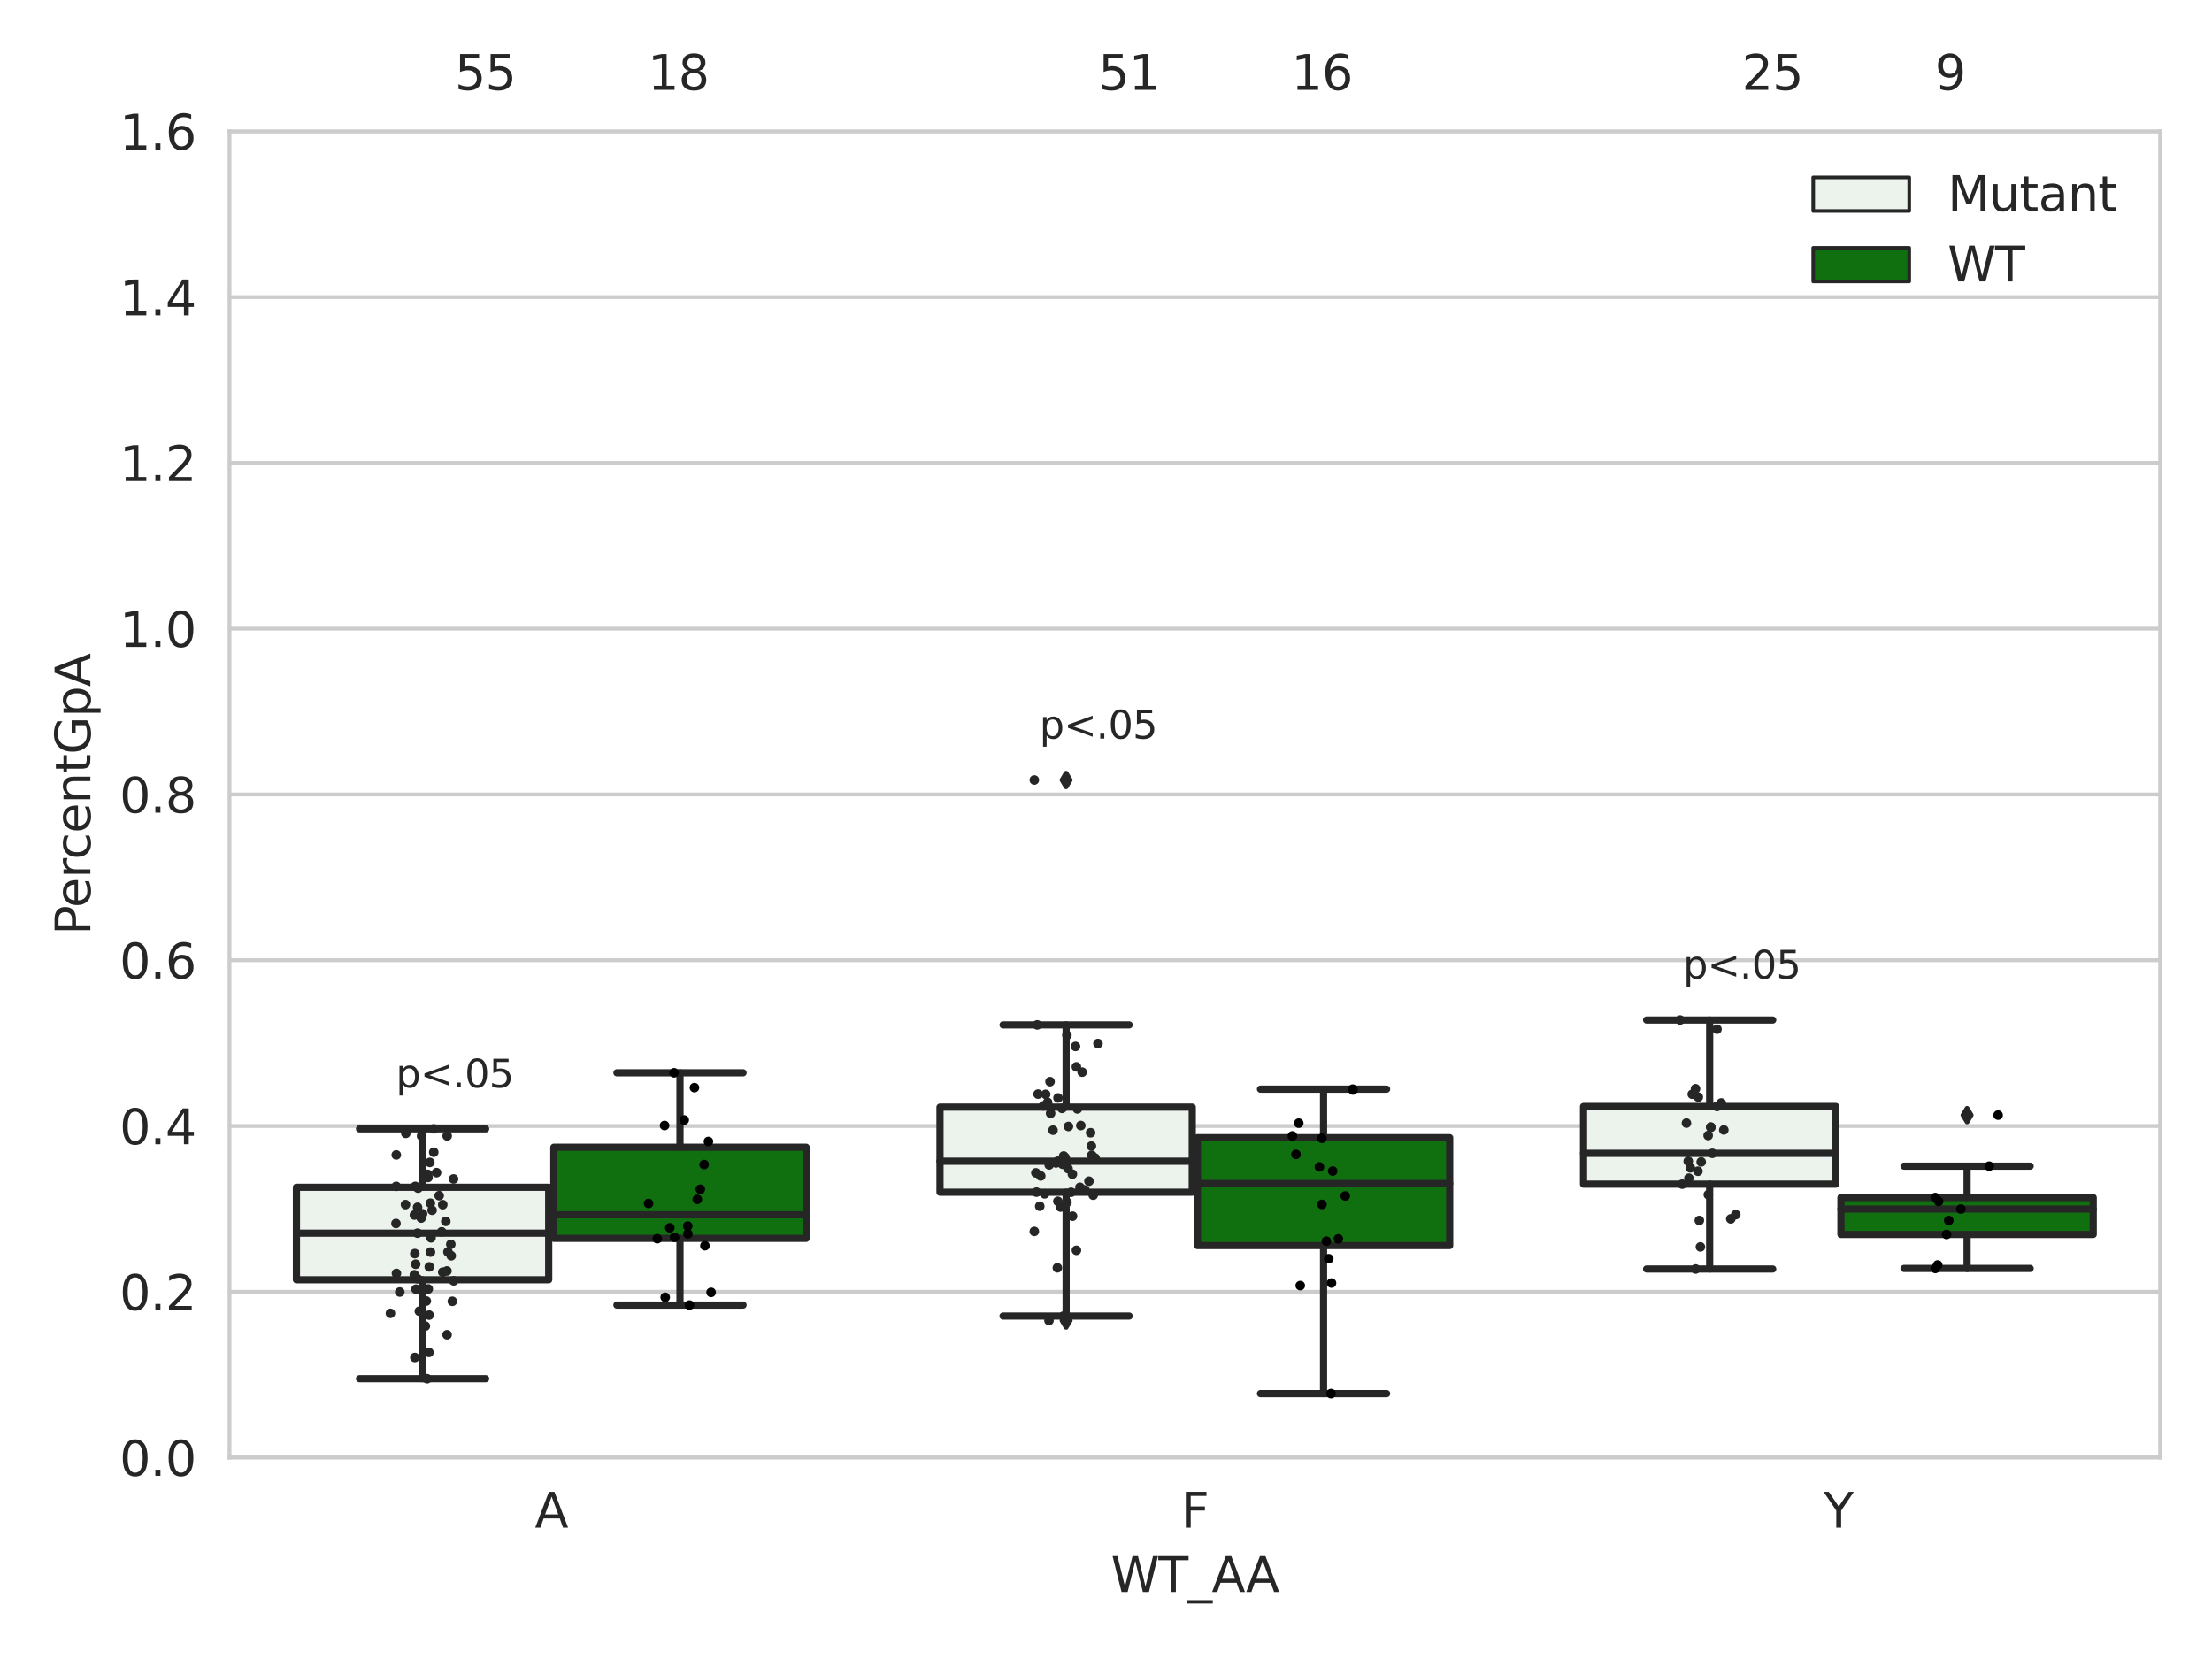 <?xml version="1.0" encoding="utf-8" standalone="no"?>
<!DOCTYPE svg PUBLIC "-//W3C//DTD SVG 1.1//EN"
  "http://www.w3.org/Graphics/SVG/1.1/DTD/svg11.dtd">
<svg xmlns:xlink="http://www.w3.org/1999/xlink" width="460.8pt" height="345.6pt" viewBox="0 0 460.8 345.6" xmlns="http://www.w3.org/2000/svg" version="1.1">
 <defs>
  <style type="text/css">*{stroke-linejoin: round; stroke-linecap: butt}</style>
 </defs>
 <g id="figure_1">
  <g id="patch_1">
   <path d="M 0 345.6 
L 460.8 345.6 
L 460.8 0 
L 0 0 
z
" style="fill: #ffffff"/>
  </g>
  <g id="axes_1">
   <g id="patch_2">
    <path d="M 47.81 303.64 
L 450 303.64 
L 450 27.354 
L 47.81 27.354 
z
" style="fill: #ffffff"/>
   </g>
   <g id="matplotlib.axis_1">
    <g id="xtick_1">
     <g id="text_1">
      <!-- A -->
      <g style="fill: #262626" transform="translate(111.421 318.238)scale(0.1 -0.1)">
       <defs>
        <path id="DejaVuSans-41" d="M 2188 4044 
L 1331 1722 
L 3047 1722 
L 2188 4044 
z
M 1831 4666 
L 2547 4666 
L 4325 0 
L 3669 0 
L 3244 1197 
L 1141 1197 
L 716 0 
L 50 0 
L 1831 4666 
z
" transform="scale(0.016)"/>
       </defs>
       <use xlink:href="#DejaVuSans-41"/>
      </g>
     </g>
    </g>
    <g id="xtick_2">
     <g id="text_2">
      <!-- F -->
      <g style="fill: #262626" transform="translate(246.029 318.238)scale(0.1 -0.1)">
       <defs>
        <path id="DejaVuSans-46" d="M 628 4666 
L 3309 4666 
L 3309 4134 
L 1259 4134 
L 1259 2759 
L 3109 2759 
L 3109 2228 
L 1259 2228 
L 1259 0 
L 628 0 
L 628 4666 
z
" transform="scale(0.016)"/>
       </defs>
       <use xlink:href="#DejaVuSans-46"/>
      </g>
     </g>
    </g>
    <g id="xtick_3">
     <g id="text_3">
      <!-- Y -->
      <g style="fill: #262626" transform="translate(379.914 318.238)scale(0.1 -0.1)">
       <defs>
        <path id="DejaVuSans-59" d="M -13 4666 
L 666 4666 
L 1959 2747 
L 3244 4666 
L 3922 4666 
L 2272 2222 
L 2272 0 
L 1638 0 
L 1638 2222 
L -13 4666 
z
" transform="scale(0.016)"/>
       </defs>
       <use xlink:href="#DejaVuSans-59"/>
      </g>
     </g>
    </g>
    <g id="text_4">
     <!-- WT_AA -->
     <g style="fill: #262626" transform="translate(231.429 331.638)scale(0.1 -0.1)">
      <defs>
       <path id="DejaVuSans-57" d="M 213 4666 
L 850 4666 
L 1831 722 
L 2809 4666 
L 3519 4666 
L 4500 722 
L 5478 4666 
L 6119 4666 
L 4947 0 
L 4153 0 
L 3169 4050 
L 2175 0 
L 1381 0 
L 213 4666 
z
" transform="scale(0.016)"/>
       <path id="DejaVuSans-54" d="M -19 4666 
L 3928 4666 
L 3928 4134 
L 2272 4134 
L 2272 0 
L 1638 0 
L 1638 4134 
L -19 4134 
L -19 4666 
z
" transform="scale(0.016)"/>
       <path id="DejaVuSans-5f" d="M 3263 -1063 
L 3263 -1509 
L -63 -1509 
L -63 -1063 
L 3263 -1063 
z
" transform="scale(0.016)"/>
      </defs>
      <use xlink:href="#DejaVuSans-57"/>
      <use xlink:href="#DejaVuSans-54" x="98.877"/>
      <use xlink:href="#DejaVuSans-5f" x="159.961"/>
      <use xlink:href="#DejaVuSans-41" x="209.961"/>
      <use xlink:href="#DejaVuSans-41" x="281.119"/>
     </g>
    </g>
   </g>
   <g id="matplotlib.axis_2">
    <g id="ytick_1">
     <g id="line2d_1">
      <path d="M 47.81 303.64 
L 450 303.64 
" clip-path="url(#p02059fe393)" style="fill: none; stroke: #cccccc; stroke-width: 0.8; stroke-linecap: round"/>
     </g>
     <g id="text_5">
      <!-- 0.0 -->
      <g style="fill: #262626" transform="translate(24.907 307.439)scale(0.1 -0.1)">
       <defs>
        <path id="DejaVuSans-30" d="M 2034 4250 
Q 1547 4250 1301 3770 
Q 1056 3291 1056 2328 
Q 1056 1369 1301 889 
Q 1547 409 2034 409 
Q 2525 409 2770 889 
Q 3016 1369 3016 2328 
Q 3016 3291 2770 3770 
Q 2525 4250 2034 4250 
z
M 2034 4750 
Q 2819 4750 3233 4129 
Q 3647 3509 3647 2328 
Q 3647 1150 3233 529 
Q 2819 -91 2034 -91 
Q 1250 -91 836 529 
Q 422 1150 422 2328 
Q 422 3509 836 4129 
Q 1250 4750 2034 4750 
z
" transform="scale(0.016)"/>
        <path id="DejaVuSans-2e" d="M 684 794 
L 1344 794 
L 1344 0 
L 684 0 
L 684 794 
z
" transform="scale(0.016)"/>
       </defs>
       <use xlink:href="#DejaVuSans-30"/>
       <use xlink:href="#DejaVuSans-2e" x="63.623"/>
       <use xlink:href="#DejaVuSans-30" x="95.41"/>
      </g>
     </g>
    </g>
    <g id="ytick_2">
     <g id="line2d_2">
      <path d="M 47.81 269.104 
L 450 269.104 
" clip-path="url(#p02059fe393)" style="fill: none; stroke: #cccccc; stroke-width: 0.8; stroke-linecap: round"/>
     </g>
     <g id="text_6">
      <!-- 0.2 -->
      <g style="fill: #262626" transform="translate(24.907 272.903)scale(0.1 -0.1)">
       <defs>
        <path id="DejaVuSans-32" d="M 1228 531 
L 3431 531 
L 3431 0 
L 469 0 
L 469 531 
Q 828 903 1448 1529 
Q 2069 2156 2228 2338 
Q 2531 2678 2651 2914 
Q 2772 3150 2772 3378 
Q 2772 3750 2511 3984 
Q 2250 4219 1831 4219 
Q 1534 4219 1204 4116 
Q 875 4013 500 3803 
L 500 4441 
Q 881 4594 1212 4672 
Q 1544 4750 1819 4750 
Q 2544 4750 2975 4387 
Q 3406 4025 3406 3419 
Q 3406 3131 3298 2873 
Q 3191 2616 2906 2266 
Q 2828 2175 2409 1742 
Q 1991 1309 1228 531 
z
" transform="scale(0.016)"/>
       </defs>
       <use xlink:href="#DejaVuSans-30"/>
       <use xlink:href="#DejaVuSans-2e" x="63.623"/>
       <use xlink:href="#DejaVuSans-32" x="95.41"/>
      </g>
     </g>
    </g>
    <g id="ytick_3">
     <g id="line2d_3">
      <path d="M 47.81 234.568 
L 450 234.568 
" clip-path="url(#p02059fe393)" style="fill: none; stroke: #cccccc; stroke-width: 0.8; stroke-linecap: round"/>
     </g>
     <g id="text_7">
      <!-- 0.4 -->
      <g style="fill: #262626" transform="translate(24.907 238.368)scale(0.1 -0.1)">
       <defs>
        <path id="DejaVuSans-34" d="M 2419 4116 
L 825 1625 
L 2419 1625 
L 2419 4116 
z
M 2253 4666 
L 3047 4666 
L 3047 1625 
L 3713 1625 
L 3713 1100 
L 3047 1100 
L 3047 0 
L 2419 0 
L 2419 1100 
L 313 1100 
L 313 1709 
L 2253 4666 
z
" transform="scale(0.016)"/>
       </defs>
       <use xlink:href="#DejaVuSans-30"/>
       <use xlink:href="#DejaVuSans-2e" x="63.623"/>
       <use xlink:href="#DejaVuSans-34" x="95.41"/>
      </g>
     </g>
    </g>
    <g id="ytick_4">
     <g id="line2d_4">
      <path d="M 47.81 200.033 
L 450 200.033 
" clip-path="url(#p02059fe393)" style="fill: none; stroke: #cccccc; stroke-width: 0.8; stroke-linecap: round"/>
     </g>
     <g id="text_8">
      <!-- 0.6 -->
      <g style="fill: #262626" transform="translate(24.907 203.832)scale(0.1 -0.1)">
       <defs>
        <path id="DejaVuSans-36" d="M 2113 2584 
Q 1688 2584 1439 2293 
Q 1191 2003 1191 1497 
Q 1191 994 1439 701 
Q 1688 409 2113 409 
Q 2538 409 2786 701 
Q 3034 994 3034 1497 
Q 3034 2003 2786 2293 
Q 2538 2584 2113 2584 
z
M 3366 4563 
L 3366 3988 
Q 3128 4100 2886 4159 
Q 2644 4219 2406 4219 
Q 1781 4219 1451 3797 
Q 1122 3375 1075 2522 
Q 1259 2794 1537 2939 
Q 1816 3084 2150 3084 
Q 2853 3084 3261 2657 
Q 3669 2231 3669 1497 
Q 3669 778 3244 343 
Q 2819 -91 2113 -91 
Q 1303 -91 875 529 
Q 447 1150 447 2328 
Q 447 3434 972 4092 
Q 1497 4750 2381 4750 
Q 2619 4750 2861 4703 
Q 3103 4656 3366 4563 
z
" transform="scale(0.016)"/>
       </defs>
       <use xlink:href="#DejaVuSans-30"/>
       <use xlink:href="#DejaVuSans-2e" x="63.623"/>
       <use xlink:href="#DejaVuSans-36" x="95.41"/>
      </g>
     </g>
    </g>
    <g id="ytick_5">
     <g id="line2d_5">
      <path d="M 47.81 165.497 
L 450 165.497 
" clip-path="url(#p02059fe393)" style="fill: none; stroke: #cccccc; stroke-width: 0.8; stroke-linecap: round"/>
     </g>
     <g id="text_9">
      <!-- 0.8 -->
      <g style="fill: #262626" transform="translate(24.907 169.296)scale(0.1 -0.1)">
       <defs>
        <path id="DejaVuSans-38" d="M 2034 2216 
Q 1584 2216 1326 1975 
Q 1069 1734 1069 1313 
Q 1069 891 1326 650 
Q 1584 409 2034 409 
Q 2484 409 2743 651 
Q 3003 894 3003 1313 
Q 3003 1734 2745 1975 
Q 2488 2216 2034 2216 
z
M 1403 2484 
Q 997 2584 770 2862 
Q 544 3141 544 3541 
Q 544 4100 942 4425 
Q 1341 4750 2034 4750 
Q 2731 4750 3128 4425 
Q 3525 4100 3525 3541 
Q 3525 3141 3298 2862 
Q 3072 2584 2669 2484 
Q 3125 2378 3379 2068 
Q 3634 1759 3634 1313 
Q 3634 634 3220 271 
Q 2806 -91 2034 -91 
Q 1263 -91 848 271 
Q 434 634 434 1313 
Q 434 1759 690 2068 
Q 947 2378 1403 2484 
z
M 1172 3481 
Q 1172 3119 1398 2916 
Q 1625 2713 2034 2713 
Q 2441 2713 2670 2916 
Q 2900 3119 2900 3481 
Q 2900 3844 2670 4047 
Q 2441 4250 2034 4250 
Q 1625 4250 1398 4047 
Q 1172 3844 1172 3481 
z
" transform="scale(0.016)"/>
       </defs>
       <use xlink:href="#DejaVuSans-30"/>
       <use xlink:href="#DejaVuSans-2e" x="63.623"/>
       <use xlink:href="#DejaVuSans-38" x="95.41"/>
      </g>
     </g>
    </g>
    <g id="ytick_6">
     <g id="line2d_6">
      <path d="M 47.81 130.961 
L 450 130.961 
" clip-path="url(#p02059fe393)" style="fill: none; stroke: #cccccc; stroke-width: 0.8; stroke-linecap: round"/>
     </g>
     <g id="text_10">
      <!-- 1.0 -->
      <g style="fill: #262626" transform="translate(24.907 134.76)scale(0.1 -0.1)">
       <defs>
        <path id="DejaVuSans-31" d="M 794 531 
L 1825 531 
L 1825 4091 
L 703 3866 
L 703 4441 
L 1819 4666 
L 2450 4666 
L 2450 531 
L 3481 531 
L 3481 0 
L 794 0 
L 794 531 
z
" transform="scale(0.016)"/>
       </defs>
       <use xlink:href="#DejaVuSans-31"/>
       <use xlink:href="#DejaVuSans-2e" x="63.623"/>
       <use xlink:href="#DejaVuSans-30" x="95.41"/>
      </g>
     </g>
    </g>
    <g id="ytick_7">
     <g id="line2d_7">
      <path d="M 47.81 96.425 
L 450 96.425 
" clip-path="url(#p02059fe393)" style="fill: none; stroke: #cccccc; stroke-width: 0.8; stroke-linecap: round"/>
     </g>
     <g id="text_11">
      <!-- 1.2 -->
      <g style="fill: #262626" transform="translate(24.907 100.225)scale(0.1 -0.1)">
       <use xlink:href="#DejaVuSans-31"/>
       <use xlink:href="#DejaVuSans-2e" x="63.623"/>
       <use xlink:href="#DejaVuSans-32" x="95.41"/>
      </g>
     </g>
    </g>
    <g id="ytick_8">
     <g id="line2d_8">
      <path d="M 47.81 61.89 
L 450 61.89 
" clip-path="url(#p02059fe393)" style="fill: none; stroke: #cccccc; stroke-width: 0.8; stroke-linecap: round"/>
     </g>
     <g id="text_12">
      <!-- 1.4 -->
      <g style="fill: #262626" transform="translate(24.907 65.689)scale(0.1 -0.1)">
       <use xlink:href="#DejaVuSans-31"/>
       <use xlink:href="#DejaVuSans-2e" x="63.623"/>
       <use xlink:href="#DejaVuSans-34" x="95.41"/>
      </g>
     </g>
    </g>
    <g id="ytick_9">
     <g id="line2d_9">
      <path d="M 47.81 27.354 
L 450 27.354 
" clip-path="url(#p02059fe393)" style="fill: none; stroke: #cccccc; stroke-width: 0.8; stroke-linecap: round"/>
     </g>
     <g id="text_13">
      <!-- 1.6 -->
      <g style="fill: #262626" transform="translate(24.907 31.153)scale(0.1 -0.1)">
       <use xlink:href="#DejaVuSans-31"/>
       <use xlink:href="#DejaVuSans-2e" x="63.623"/>
       <use xlink:href="#DejaVuSans-36" x="95.41"/>
      </g>
     </g>
    </g>
    <g id="text_14">
     <!-- PercentGpA -->
     <g style="fill: #262626" transform="translate(18.827 194.774)rotate(-90)scale(0.1 -0.1)">
      <defs>
       <path id="DejaVuSans-50" d="M 1259 4147 
L 1259 2394 
L 2053 2394 
Q 2494 2394 2734 2622 
Q 2975 2850 2975 3272 
Q 2975 3691 2734 3919 
Q 2494 4147 2053 4147 
L 1259 4147 
z
M 628 4666 
L 2053 4666 
Q 2838 4666 3239 4311 
Q 3641 3956 3641 3272 
Q 3641 2581 3239 2228 
Q 2838 1875 2053 1875 
L 1259 1875 
L 1259 0 
L 628 0 
L 628 4666 
z
" transform="scale(0.016)"/>
       <path id="DejaVuSans-65" d="M 3597 1894 
L 3597 1613 
L 953 1613 
Q 991 1019 1311 708 
Q 1631 397 2203 397 
Q 2534 397 2845 478 
Q 3156 559 3463 722 
L 3463 178 
Q 3153 47 2828 -22 
Q 2503 -91 2169 -91 
Q 1331 -91 842 396 
Q 353 884 353 1716 
Q 353 2575 817 3079 
Q 1281 3584 2069 3584 
Q 2775 3584 3186 3129 
Q 3597 2675 3597 1894 
z
M 3022 2063 
Q 3016 2534 2758 2815 
Q 2500 3097 2075 3097 
Q 1594 3097 1305 2825 
Q 1016 2553 972 2059 
L 3022 2063 
z
" transform="scale(0.016)"/>
       <path id="DejaVuSans-72" d="M 2631 2963 
Q 2534 3019 2420 3045 
Q 2306 3072 2169 3072 
Q 1681 3072 1420 2755 
Q 1159 2438 1159 1844 
L 1159 0 
L 581 0 
L 581 3500 
L 1159 3500 
L 1159 2956 
Q 1341 3275 1631 3429 
Q 1922 3584 2338 3584 
Q 2397 3584 2469 3576 
Q 2541 3569 2628 3553 
L 2631 2963 
z
" transform="scale(0.016)"/>
       <path id="DejaVuSans-63" d="M 3122 3366 
L 3122 2828 
Q 2878 2963 2633 3030 
Q 2388 3097 2138 3097 
Q 1578 3097 1268 2742 
Q 959 2388 959 1747 
Q 959 1106 1268 751 
Q 1578 397 2138 397 
Q 2388 397 2633 464 
Q 2878 531 3122 666 
L 3122 134 
Q 2881 22 2623 -34 
Q 2366 -91 2075 -91 
Q 1284 -91 818 406 
Q 353 903 353 1747 
Q 353 2603 823 3093 
Q 1294 3584 2113 3584 
Q 2378 3584 2631 3529 
Q 2884 3475 3122 3366 
z
" transform="scale(0.016)"/>
       <path id="DejaVuSans-6e" d="M 3513 2113 
L 3513 0 
L 2938 0 
L 2938 2094 
Q 2938 2591 2744 2837 
Q 2550 3084 2163 3084 
Q 1697 3084 1428 2787 
Q 1159 2491 1159 1978 
L 1159 0 
L 581 0 
L 581 3500 
L 1159 3500 
L 1159 2956 
Q 1366 3272 1645 3428 
Q 1925 3584 2291 3584 
Q 2894 3584 3203 3211 
Q 3513 2838 3513 2113 
z
" transform="scale(0.016)"/>
       <path id="DejaVuSans-74" d="M 1172 4494 
L 1172 3500 
L 2356 3500 
L 2356 3053 
L 1172 3053 
L 1172 1153 
Q 1172 725 1289 603 
Q 1406 481 1766 481 
L 2356 481 
L 2356 0 
L 1766 0 
Q 1100 0 847 248 
Q 594 497 594 1153 
L 594 3053 
L 172 3053 
L 172 3500 
L 594 3500 
L 594 4494 
L 1172 4494 
z
" transform="scale(0.016)"/>
       <path id="DejaVuSans-47" d="M 3809 666 
L 3809 1919 
L 2778 1919 
L 2778 2438 
L 4434 2438 
L 4434 434 
Q 4069 175 3628 42 
Q 3188 -91 2688 -91 
Q 1594 -91 976 548 
Q 359 1188 359 2328 
Q 359 3472 976 4111 
Q 1594 4750 2688 4750 
Q 3144 4750 3555 4637 
Q 3966 4525 4313 4306 
L 4313 3634 
Q 3963 3931 3569 4081 
Q 3175 4231 2741 4231 
Q 1884 4231 1454 3753 
Q 1025 3275 1025 2328 
Q 1025 1384 1454 906 
Q 1884 428 2741 428 
Q 3075 428 3337 486 
Q 3600 544 3809 666 
z
" transform="scale(0.016)"/>
       <path id="DejaVuSans-70" d="M 1159 525 
L 1159 -1331 
L 581 -1331 
L 581 3500 
L 1159 3500 
L 1159 2969 
Q 1341 3281 1617 3432 
Q 1894 3584 2278 3584 
Q 2916 3584 3314 3078 
Q 3713 2572 3713 1747 
Q 3713 922 3314 415 
Q 2916 -91 2278 -91 
Q 1894 -91 1617 61 
Q 1341 213 1159 525 
z
M 3116 1747 
Q 3116 2381 2855 2742 
Q 2594 3103 2138 3103 
Q 1681 3103 1420 2742 
Q 1159 2381 1159 1747 
Q 1159 1113 1420 752 
Q 1681 391 2138 391 
Q 2594 391 2855 752 
Q 3116 1113 3116 1747 
z
" transform="scale(0.016)"/>
      </defs>
      <use xlink:href="#DejaVuSans-50"/>
      <use xlink:href="#DejaVuSans-65" x="56.678"/>
      <use xlink:href="#DejaVuSans-72" x="118.201"/>
      <use xlink:href="#DejaVuSans-63" x="157.064"/>
      <use xlink:href="#DejaVuSans-65" x="212.045"/>
      <use xlink:href="#DejaVuSans-6e" x="273.568"/>
      <use xlink:href="#DejaVuSans-74" x="336.947"/>
      <use xlink:href="#DejaVuSans-47" x="376.156"/>
      <use xlink:href="#DejaVuSans-70" x="453.646"/>
      <use xlink:href="#DejaVuSans-41" x="517.123"/>
     </g>
    </g>
   </g>
   <g id="patch_3">
    <path d="M 61.753 266.598 
L 114.305 266.598 
L 114.305 247.33 
L 61.753 247.33 
L 61.753 266.598 
z
" clip-path="url(#p02059fe393)" style="fill: #ecf2ec; stroke: #262626; stroke-width: 1.5; stroke-linejoin: miter"/>
   </g>
   <g id="patch_4">
    <path d="M 115.378 257.974 
L 167.931 257.974 
L 167.931 238.991 
L 115.378 238.991 
L 115.378 257.974 
z
" clip-path="url(#p02059fe393)" style="fill: #107010; stroke: #262626; stroke-width: 1.5; stroke-linejoin: miter"/>
   </g>
   <g id="patch_5">
    <path d="M 195.816 248.36 
L 248.369 248.36 
L 248.369 230.637 
L 195.816 230.637 
L 195.816 248.36 
z
" clip-path="url(#p02059fe393)" style="fill: #ecf2ec; stroke: #262626; stroke-width: 1.5; stroke-linejoin: miter"/>
   </g>
   <g id="patch_6">
    <path d="M 249.441 259.476 
L 301.994 259.476 
L 301.994 236.995 
L 249.441 236.995 
L 249.441 259.476 
z
" clip-path="url(#p02059fe393)" style="fill: #107010; stroke: #262626; stroke-width: 1.5; stroke-linejoin: miter"/>
   </g>
   <g id="patch_7">
    <path d="M 329.879 246.682 
L 382.432 246.682 
L 382.432 230.501 
L 329.879 230.501 
L 329.879 246.682 
z
" clip-path="url(#p02059fe393)" style="fill: #ecf2ec; stroke: #262626; stroke-width: 1.5; stroke-linejoin: miter"/>
   </g>
   <g id="patch_8">
    <path d="M 383.505 257.158 
L 436.057 257.158 
L 436.057 249.475 
L 383.505 249.475 
L 383.505 257.158 
z
" clip-path="url(#p02059fe393)" style="fill: #107010; stroke: #262626; stroke-width: 1.5; stroke-linejoin: miter"/>
   </g>
   <g id="patch_9">
    <path d="M 114.842 303.64 
L 114.842 303.64 
L 114.842 303.64 
L 114.842 303.64 
z
" clip-path="url(#p02059fe393)" style="fill: #ecf2ec; stroke: #262626; stroke-width: 0.75; stroke-linejoin: miter"/>
   </g>
   <g id="patch_10">
    <path d="M 114.842 303.64 
L 114.842 303.64 
L 114.842 303.64 
L 114.842 303.64 
z
" clip-path="url(#p02059fe393)" style="fill: #107010; stroke: #262626; stroke-width: 0.75; stroke-linejoin: miter"/>
   </g>
   <g id="PathCollection_1"/>
   <g id="PathCollection_2"/>
   <g id="line2d_10">
    <path d="M 88.029 266.598 
L 88.029 287.209 
" clip-path="url(#p02059fe393)" style="fill: none; stroke: #262626; stroke-width: 1.5; stroke-linecap: round"/>
   </g>
   <g id="line2d_11">
    <path d="M 88.029 247.33 
L 88.029 235.161 
" clip-path="url(#p02059fe393)" style="fill: none; stroke: #262626; stroke-width: 1.5; stroke-linecap: round"/>
   </g>
   <g id="line2d_12">
    <path d="M 74.891 287.209 
L 101.167 287.209 
" clip-path="url(#p02059fe393)" style="fill: none; stroke: #262626; stroke-width: 1.5; stroke-linecap: round"/>
   </g>
   <g id="line2d_13">
    <path d="M 74.891 235.161 
L 101.167 235.161 
" clip-path="url(#p02059fe393)" style="fill: none; stroke: #262626; stroke-width: 1.5; stroke-linecap: round"/>
   </g>
   <g id="line2d_14"/>
   <g id="line2d_15">
    <path d="M 141.654 257.974 
L 141.654 271.868 
" clip-path="url(#p02059fe393)" style="fill: none; stroke: #262626; stroke-width: 1.5; stroke-linecap: round"/>
   </g>
   <g id="line2d_16">
    <path d="M 141.654 238.991 
L 141.654 223.482 
" clip-path="url(#p02059fe393)" style="fill: none; stroke: #262626; stroke-width: 1.5; stroke-linecap: round"/>
   </g>
   <g id="line2d_17">
    <path d="M 128.516 271.868 
L 154.793 271.868 
" clip-path="url(#p02059fe393)" style="fill: none; stroke: #262626; stroke-width: 1.5; stroke-linecap: round"/>
   </g>
   <g id="line2d_18">
    <path d="M 128.516 223.482 
L 154.793 223.482 
" clip-path="url(#p02059fe393)" style="fill: none; stroke: #262626; stroke-width: 1.5; stroke-linecap: round"/>
   </g>
   <g id="line2d_19"/>
   <g id="line2d_20">
    <path d="M 222.092 248.36 
L 222.092 274.155 
" clip-path="url(#p02059fe393)" style="fill: none; stroke: #262626; stroke-width: 1.5; stroke-linecap: round"/>
   </g>
   <g id="line2d_21">
    <path d="M 222.092 230.637 
L 222.092 213.502 
" clip-path="url(#p02059fe393)" style="fill: none; stroke: #262626; stroke-width: 1.5; stroke-linecap: round"/>
   </g>
   <g id="line2d_22">
    <path d="M 208.954 274.155 
L 235.231 274.155 
" clip-path="url(#p02059fe393)" style="fill: none; stroke: #262626; stroke-width: 1.5; stroke-linecap: round"/>
   </g>
   <g id="line2d_23">
    <path d="M 208.954 213.502 
L 235.231 213.502 
" clip-path="url(#p02059fe393)" style="fill: none; stroke: #262626; stroke-width: 1.5; stroke-linecap: round"/>
   </g>
   <g id="line2d_24">
    <defs>
     <path id="m0315ddaea8" d="M -0 1.414 
L 0.849 0 
L 0 -1.414 
L -0.849 -0 
z
" style="stroke: #262626; stroke-linejoin: miter"/>
    </defs>
    <g clip-path="url(#p02059fe393)">
     <use xlink:href="#m0315ddaea8" x="222.092" y="275.089" style="fill: #262626; stroke: #262626; stroke-linejoin: miter"/>
     <use xlink:href="#m0315ddaea8" x="222.092" y="162.488" style="fill: #262626; stroke: #262626; stroke-linejoin: miter"/>
    </g>
   </g>
   <g id="line2d_25">
    <path d="M 275.718 259.476 
L 275.718 290.314 
" clip-path="url(#p02059fe393)" style="fill: none; stroke: #262626; stroke-width: 1.5; stroke-linecap: round"/>
   </g>
   <g id="line2d_26">
    <path d="M 275.718 236.995 
L 275.718 226.892 
" clip-path="url(#p02059fe393)" style="fill: none; stroke: #262626; stroke-width: 1.5; stroke-linecap: round"/>
   </g>
   <g id="line2d_27">
    <path d="M 262.579 290.314 
L 288.856 290.314 
" clip-path="url(#p02059fe393)" style="fill: none; stroke: #262626; stroke-width: 1.5; stroke-linecap: round"/>
   </g>
   <g id="line2d_28">
    <path d="M 262.579 226.892 
L 288.856 226.892 
" clip-path="url(#p02059fe393)" style="fill: none; stroke: #262626; stroke-width: 1.5; stroke-linecap: round"/>
   </g>
   <g id="line2d_29"/>
   <g id="line2d_30">
    <path d="M 356.156 246.682 
L 356.156 264.359 
" clip-path="url(#p02059fe393)" style="fill: none; stroke: #262626; stroke-width: 1.5; stroke-linecap: round"/>
   </g>
   <g id="line2d_31">
    <path d="M 356.156 230.501 
L 356.156 212.485 
" clip-path="url(#p02059fe393)" style="fill: none; stroke: #262626; stroke-width: 1.5; stroke-linecap: round"/>
   </g>
   <g id="line2d_32">
    <path d="M 343.017 264.359 
L 369.294 264.359 
" clip-path="url(#p02059fe393)" style="fill: none; stroke: #262626; stroke-width: 1.5; stroke-linecap: round"/>
   </g>
   <g id="line2d_33">
    <path d="M 343.017 212.485 
L 369.294 212.485 
" clip-path="url(#p02059fe393)" style="fill: none; stroke: #262626; stroke-width: 1.5; stroke-linecap: round"/>
   </g>
   <g id="line2d_34"/>
   <g id="line2d_35">
    <path d="M 409.781 257.158 
L 409.781 264.241 
" clip-path="url(#p02059fe393)" style="fill: none; stroke: #262626; stroke-width: 1.5; stroke-linecap: round"/>
   </g>
   <g id="line2d_36">
    <path d="M 409.781 249.475 
L 409.781 242.932 
" clip-path="url(#p02059fe393)" style="fill: none; stroke: #262626; stroke-width: 1.5; stroke-linecap: round"/>
   </g>
   <g id="line2d_37">
    <path d="M 396.643 264.241 
L 422.919 264.241 
" clip-path="url(#p02059fe393)" style="fill: none; stroke: #262626; stroke-width: 1.5; stroke-linecap: round"/>
   </g>
   <g id="line2d_38">
    <path d="M 396.643 242.932 
L 422.919 242.932 
" clip-path="url(#p02059fe393)" style="fill: none; stroke: #262626; stroke-width: 1.5; stroke-linecap: round"/>
   </g>
   <g id="line2d_39">
    <g clip-path="url(#p02059fe393)">
     <use xlink:href="#m0315ddaea8" x="409.781" y="232.297" style="fill: #262626; stroke: #262626; stroke-linejoin: miter"/>
    </g>
   </g>
   <g id="line2d_40">
    <path d="M 61.753 256.893 
L 114.305 256.893 
" clip-path="url(#p02059fe393)" style="fill: none; stroke: #262626; stroke-width: 1.5; stroke-linecap: round"/>
   </g>
   <g id="line2d_41">
    <path d="M 115.378 253.062 
L 167.931 253.062 
" clip-path="url(#p02059fe393)" style="fill: none; stroke: #262626; stroke-width: 1.5; stroke-linecap: round"/>
   </g>
   <g id="line2d_42">
    <path d="M 195.816 241.907 
L 248.369 241.907 
" clip-path="url(#p02059fe393)" style="fill: none; stroke: #262626; stroke-width: 1.5; stroke-linecap: round"/>
   </g>
   <g id="line2d_43">
    <path d="M 249.441 246.551 
L 301.994 246.551 
" clip-path="url(#p02059fe393)" style="fill: none; stroke: #262626; stroke-width: 1.5; stroke-linecap: round"/>
   </g>
   <g id="line2d_44">
    <path d="M 329.879 240.261 
L 382.432 240.261 
" clip-path="url(#p02059fe393)" style="fill: none; stroke: #262626; stroke-width: 1.5; stroke-linecap: round"/>
   </g>
   <g id="line2d_45">
    <path d="M 383.505 251.87 
L 436.057 251.87 
" clip-path="url(#p02059fe393)" style="fill: none; stroke: #262626; stroke-width: 1.5; stroke-linecap: round"/>
   </g>
   <g id="patch_11">
    <path d="M 47.81 303.64 
L 47.81 27.354 
" style="fill: none; stroke: #cccccc; stroke-width: 0.8; stroke-linejoin: miter; stroke-linecap: square"/>
   </g>
   <g id="patch_12">
    <path d="M 450 303.64 
L 450 27.354 
" style="fill: none; stroke: #cccccc; stroke-width: 0.8; stroke-linejoin: miter; stroke-linecap: square"/>
   </g>
   <g id="patch_13">
    <path d="M 47.81 303.64 
L 450 303.64 
" style="fill: none; stroke: #cccccc; stroke-width: 0.8; stroke-linejoin: miter; stroke-linecap: square"/>
   </g>
   <g id="patch_14">
    <path d="M 47.81 27.354 
L 450 27.354 
" style="fill: none; stroke: #cccccc; stroke-width: 0.8; stroke-linejoin: miter; stroke-linecap: square"/>
   </g>
   <g id="PathCollection_3">
    <defs>
     <path id="C0_0_c9df0ecd34" d="M 0 1 
C 0.265 1 0.52 0.895 0.707 0.707 
C 0.895 0.52 1 0.265 1 -0 
C 1 -0.265 0.895 -0.52 0.707 -0.707 
C 0.52 -0.895 0.265 -1 0 -1 
C -0.265 -1 -0.52 -0.895 -0.707 -0.707 
C -0.895 -0.52 -1 -0.265 -1 0 
C -1 0.265 -0.895 0.52 -0.707 0.707 
C -0.52 0.895 -0.265 1 0 1 
z
"/>
    </defs>
    <g clip-path="url(#p02059fe393)">
     <use xlink:href="#C0_0_c9df0ecd34" x="86.511" y="247.147" style="fill: #262626"/>
    </g>
    <g clip-path="url(#p02059fe393)">
     <use xlink:href="#C0_0_c9df0ecd34" x="84.473" y="250.941" style="fill: #262626"/>
    </g>
    <g clip-path="url(#p02059fe393)">
     <use xlink:href="#C0_0_c9df0ecd34" x="92.005" y="256.61" style="fill: #262626"/>
    </g>
    <g clip-path="url(#p02059fe393)">
     <use xlink:href="#C0_0_c9df0ecd34" x="89.786" y="257.867" style="fill: #262626"/>
    </g>
    <g clip-path="url(#p02059fe393)">
     <use xlink:href="#C0_0_c9df0ecd34" x="93.113" y="264.764" style="fill: #262626"/>
    </g>
    <g clip-path="url(#p02059fe393)">
     <use xlink:href="#C0_0_c9df0ecd34" x="92.866" y="254.434" style="fill: #262626"/>
    </g>
    <g clip-path="url(#p02059fe393)">
     <use xlink:href="#C0_0_c9df0ecd34" x="89.657" y="250.65" style="fill: #262626"/>
    </g>
    <g clip-path="url(#p02059fe393)">
     <use xlink:href="#C0_0_c9df0ecd34" x="88.028" y="252.856" style="fill: #262626"/>
    </g>
    <g clip-path="url(#p02059fe393)">
     <use xlink:href="#C0_0_c9df0ecd34" x="86.985" y="251.504" style="fill: #262626"/>
    </g>
    <g clip-path="url(#p02059fe393)">
     <use xlink:href="#C0_0_c9df0ecd34" x="90.014" y="252.123" style="fill: #262626"/>
    </g>
    <g clip-path="url(#p02059fe393)">
     <use xlink:href="#C0_0_c9df0ecd34" x="90.354" y="240.03" style="fill: #262626"/>
    </g>
    <g clip-path="url(#p02059fe393)">
     <use xlink:href="#C0_0_c9df0ecd34" x="89.43" y="263.916" style="fill: #262626"/>
    </g>
    <g clip-path="url(#p02059fe393)">
     <use xlink:href="#C0_0_c9df0ecd34" x="94.232" y="271.086" style="fill: #262626"/>
    </g>
    <g clip-path="url(#p02059fe393)">
     <use xlink:href="#C0_0_c9df0ecd34" x="86.422" y="282.791" style="fill: #262626"/>
    </g>
    <g clip-path="url(#p02059fe393)">
     <use xlink:href="#C0_0_c9df0ecd34" x="86.413" y="261.147" style="fill: #262626"/>
    </g>
    <g clip-path="url(#p02059fe393)">
     <use xlink:href="#C0_0_c9df0ecd34" x="93.132" y="278.049" style="fill: #262626"/>
    </g>
    <g clip-path="url(#p02059fe393)">
     <use xlink:href="#C0_0_c9df0ecd34" x="90.938" y="244.284" style="fill: #262626"/>
    </g>
    <g clip-path="url(#p02059fe393)">
     <use xlink:href="#C0_0_c9df0ecd34" x="94.508" y="266.819" style="fill: #262626"/>
    </g>
    <g clip-path="url(#p02059fe393)">
     <use xlink:href="#C0_0_c9df0ecd34" x="86.955" y="266.377" style="fill: #262626"/>
    </g>
    <g clip-path="url(#p02059fe393)">
     <use xlink:href="#C0_0_c9df0ecd34" x="93.998" y="261.603" style="fill: #262626"/>
    </g>
    <g clip-path="url(#p02059fe393)">
     <use xlink:href="#C0_0_c9df0ecd34" x="88.806" y="271.027" style="fill: #262626"/>
    </g>
    <g clip-path="url(#p02059fe393)">
     <use xlink:href="#C0_0_c9df0ecd34" x="89.213" y="268.514" style="fill: #262626"/>
    </g>
    <g clip-path="url(#p02059fe393)">
     <use xlink:href="#C0_0_c9df0ecd34" x="86.661" y="268.563" style="fill: #262626"/>
    </g>
    <g clip-path="url(#p02059fe393)">
     <use xlink:href="#C0_0_c9df0ecd34" x="90.355" y="235.161" style="fill: #262626"/>
    </g>
    <g clip-path="url(#p02059fe393)">
     <use xlink:href="#C0_0_c9df0ecd34" x="93.316" y="260.806" style="fill: #262626"/>
    </g>
    <g clip-path="url(#p02059fe393)">
     <use xlink:href="#C0_0_c9df0ecd34" x="87.741" y="253.74" style="fill: #262626"/>
    </g>
    <g clip-path="url(#p02059fe393)">
     <use xlink:href="#C0_0_c9df0ecd34" x="89.539" y="242.15" style="fill: #262626"/>
    </g>
    <g clip-path="url(#p02059fe393)">
     <use xlink:href="#C0_0_c9df0ecd34" x="82.539" y="247.145" style="fill: #262626"/>
    </g>
    <g clip-path="url(#p02059fe393)">
     <use xlink:href="#C0_0_c9df0ecd34" x="84.54" y="236.099" style="fill: #262626"/>
    </g>
    <g clip-path="url(#p02059fe393)">
     <use xlink:href="#C0_0_c9df0ecd34" x="89.103" y="244.639" style="fill: #262626"/>
    </g>
    <g clip-path="url(#p02059fe393)">
     <use xlink:href="#C0_0_c9df0ecd34" x="86.985" y="256.893" style="fill: #262626"/>
    </g>
    <g clip-path="url(#p02059fe393)">
     <use xlink:href="#C0_0_c9df0ecd34" x="89.677" y="260.835" style="fill: #262626"/>
    </g>
    <g clip-path="url(#p02059fe393)">
     <use xlink:href="#C0_0_c9df0ecd34" x="81.337" y="273.591" style="fill: #262626"/>
    </g>
    <g clip-path="url(#p02059fe393)">
     <use xlink:href="#C0_0_c9df0ecd34" x="82.588" y="265.273" style="fill: #262626"/>
    </g>
    <g clip-path="url(#p02059fe393)">
     <use xlink:href="#C0_0_c9df0ecd34" x="92.233" y="250.96" style="fill: #262626"/>
    </g>
    <g clip-path="url(#p02059fe393)">
     <use xlink:href="#C0_0_c9df0ecd34" x="89.357" y="281.727" style="fill: #262626"/>
    </g>
    <g clip-path="url(#p02059fe393)">
     <use xlink:href="#C0_0_c9df0ecd34" x="88.971" y="287.209" style="fill: #262626"/>
    </g>
    <g clip-path="url(#p02059fe393)">
     <use xlink:href="#C0_0_c9df0ecd34" x="83.281" y="269.154" style="fill: #262626"/>
    </g>
    <g clip-path="url(#p02059fe393)">
     <use xlink:href="#C0_0_c9df0ecd34" x="93.152" y="236.633" style="fill: #262626"/>
    </g>
    <g clip-path="url(#p02059fe393)">
     <use xlink:href="#C0_0_c9df0ecd34" x="86.33" y="253.116" style="fill: #262626"/>
    </g>
    <g clip-path="url(#p02059fe393)">
     <use xlink:href="#C0_0_c9df0ecd34" x="86.588" y="263.36" style="fill: #262626"/>
    </g>
    <g clip-path="url(#p02059fe393)">
     <use xlink:href="#C0_0_c9df0ecd34" x="87.969" y="235.45" style="fill: #262626"/>
    </g>
    <g clip-path="url(#p02059fe393)">
     <use xlink:href="#C0_0_c9df0ecd34" x="87.358" y="273.145" style="fill: #262626"/>
    </g>
    <g clip-path="url(#p02059fe393)">
     <use xlink:href="#C0_0_c9df0ecd34" x="87.093" y="247.514" style="fill: #262626"/>
    </g>
    <g clip-path="url(#p02059fe393)">
     <use xlink:href="#C0_0_c9df0ecd34" x="86.313" y="265.566" style="fill: #262626"/>
    </g>
    <g clip-path="url(#p02059fe393)">
     <use xlink:href="#C0_0_c9df0ecd34" x="82.555" y="240.592" style="fill: #262626"/>
    </g>
    <g clip-path="url(#p02059fe393)">
     <use xlink:href="#C0_0_c9df0ecd34" x="92.232" y="265.01" style="fill: #262626"/>
    </g>
    <g clip-path="url(#p02059fe393)">
     <use xlink:href="#C0_0_c9df0ecd34" x="87.822" y="236.657" style="fill: #262626"/>
    </g>
    <g clip-path="url(#p02059fe393)">
     <use xlink:href="#C0_0_c9df0ecd34" x="91.487" y="249.081" style="fill: #262626"/>
    </g>
    <g clip-path="url(#p02059fe393)">
     <use xlink:href="#C0_0_c9df0ecd34" x="89.402" y="273.96" style="fill: #262626"/>
    </g>
    <g clip-path="url(#p02059fe393)">
     <use xlink:href="#C0_0_c9df0ecd34" x="93.912" y="259.213" style="fill: #262626"/>
    </g>
    <g clip-path="url(#p02059fe393)">
     <use xlink:href="#C0_0_c9df0ecd34" x="82.491" y="254.874" style="fill: #262626"/>
    </g>
    <g clip-path="url(#p02059fe393)">
     <use xlink:href="#C0_0_c9df0ecd34" x="88.608" y="276.247" style="fill: #262626"/>
    </g>
    <g clip-path="url(#p02059fe393)">
     <use xlink:href="#C0_0_c9df0ecd34" x="94.485" y="245.601" style="fill: #262626"/>
    </g>
    <g clip-path="url(#p02059fe393)">
     <use xlink:href="#C0_0_c9df0ecd34" x="89.169" y="245.293" style="fill: #262626"/>
    </g>
   </g>
   <g id="PathCollection_4">
    <defs>
     <path id="C1_0_9bb40d2d47" d="M 0 1 
C 0.265 1 0.52 0.895 0.707 0.707 
C 0.895 0.52 1 0.265 1 -0 
C 1 -0.265 0.895 -0.52 0.707 -0.707 
C 0.52 -0.895 0.265 -1 0 -1 
C -0.265 -1 -0.52 -0.895 -0.707 -0.707 
C -0.895 -0.52 -1 -0.265 -1 0 
C -1 0.265 -0.895 0.52 -0.707 0.707 
C -0.52 0.895 -0.265 1 0 1 
z
"/>
    </defs>
    <g clip-path="url(#p02059fe393)">
     <use xlink:href="#C1_0_9bb40d2d47" x="147.581" y="237.789"/>
    </g>
    <g clip-path="url(#p02059fe393)">
     <use xlink:href="#C1_0_9bb40d2d47" x="143.302" y="257.033"/>
    </g>
    <g clip-path="url(#p02059fe393)">
     <use xlink:href="#C1_0_9bb40d2d47" x="135.109" y="250.703"/>
    </g>
    <g clip-path="url(#p02059fe393)">
     <use xlink:href="#C1_0_9bb40d2d47" x="139.531" y="255.779"/>
    </g>
    <g clip-path="url(#p02059fe393)">
     <use xlink:href="#C1_0_9bb40d2d47" x="145.265" y="249.849"/>
    </g>
    <g clip-path="url(#p02059fe393)">
     <use xlink:href="#C1_0_9bb40d2d47" x="142.538" y="233.317"/>
    </g>
    <g clip-path="url(#p02059fe393)">
     <use xlink:href="#C1_0_9bb40d2d47" x="140.428" y="223.482"/>
    </g>
    <g clip-path="url(#p02059fe393)">
     <use xlink:href="#C1_0_9bb40d2d47" x="145.891" y="247.738"/>
    </g>
    <g clip-path="url(#p02059fe393)">
     <use xlink:href="#C1_0_9bb40d2d47" x="143.636" y="271.868"/>
    </g>
    <g clip-path="url(#p02059fe393)">
     <use xlink:href="#C1_0_9bb40d2d47" x="146.686" y="242.599"/>
    </g>
    <g clip-path="url(#p02059fe393)">
     <use xlink:href="#C1_0_9bb40d2d47" x="138.576" y="270.253"/>
    </g>
    <g clip-path="url(#p02059fe393)">
     <use xlink:href="#C1_0_9bb40d2d47" x="140.527" y="257.759"/>
    </g>
    <g clip-path="url(#p02059fe393)">
     <use xlink:href="#C1_0_9bb40d2d47" x="146.854" y="259.509"/>
    </g>
    <g clip-path="url(#p02059fe393)">
     <use xlink:href="#C1_0_9bb40d2d47" x="143.273" y="255.421"/>
    </g>
    <g clip-path="url(#p02059fe393)">
     <use xlink:href="#C1_0_9bb40d2d47" x="138.443" y="234.465"/>
    </g>
    <g clip-path="url(#p02059fe393)">
     <use xlink:href="#C1_0_9bb40d2d47" x="144.667" y="226.574"/>
    </g>
    <g clip-path="url(#p02059fe393)">
     <use xlink:href="#C1_0_9bb40d2d47" x="148.139" y="269.221"/>
    </g>
    <g clip-path="url(#p02059fe393)">
     <use xlink:href="#C1_0_9bb40d2d47" x="136.927" y="258.045"/>
    </g>
   </g>
   <g id="PathCollection_5">
    <defs>
     <path id="C2_0_6eefd025c6" d="M 0 1 
C 0.265 1 0.52 0.895 0.707 0.707 
C 0.895 0.52 1 0.265 1 -0 
C 1 -0.265 0.895 -0.52 0.707 -0.707 
C 0.52 -0.895 0.265 -1 0 -1 
C -0.265 -1 -0.52 -0.895 -0.707 -0.707 
C -0.895 -0.52 -1 -0.265 -1 0 
C -1 0.265 -0.895 0.52 -0.707 0.707 
C -0.52 0.895 -0.265 1 0 1 
z
"/>
    </defs>
    <g clip-path="url(#p02059fe393)">
     <use xlink:href="#C2_0_6eefd025c6" x="222.576" y="234.662" style="fill: #262626"/>
    </g>
    <g clip-path="url(#p02059fe393)">
     <use xlink:href="#C2_0_6eefd025c6" x="225.154" y="234.47" style="fill: #262626"/>
    </g>
    <g clip-path="url(#p02059fe393)">
     <use xlink:href="#C2_0_6eefd025c6" x="227.74" y="248.981" style="fill: #262626"/>
    </g>
    <g clip-path="url(#p02059fe393)">
     <use xlink:href="#C2_0_6eefd025c6" x="221.562" y="274.155" style="fill: #262626"/>
    </g>
    <g clip-path="url(#p02059fe393)">
     <use xlink:href="#C2_0_6eefd025c6" x="221.231" y="230.898" style="fill: #262626"/>
    </g>
    <g clip-path="url(#p02059fe393)">
     <use xlink:href="#C2_0_6eefd025c6" x="227.441" y="240.661" style="fill: #262626"/>
    </g>
    <g clip-path="url(#p02059fe393)">
     <use xlink:href="#C2_0_6eefd025c6" x="224.23" y="222.247" style="fill: #262626"/>
    </g>
    <g clip-path="url(#p02059fe393)">
     <use xlink:href="#C2_0_6eefd025c6" x="228.132" y="241.247" style="fill: #262626"/>
    </g>
    <g clip-path="url(#p02059fe393)">
     <use xlink:href="#C2_0_6eefd025c6" x="226.017" y="247.889" style="fill: #262626"/>
    </g>
    <g clip-path="url(#p02059fe393)">
     <use xlink:href="#C2_0_6eefd025c6" x="224.239" y="260.466" style="fill: #262626"/>
    </g>
    <g clip-path="url(#p02059fe393)">
     <use xlink:href="#C2_0_6eefd025c6" x="215.467" y="256.525" style="fill: #262626"/>
    </g>
    <g clip-path="url(#p02059fe393)">
     <use xlink:href="#C2_0_6eefd025c6" x="219.983" y="242.264" style="fill: #262626"/>
    </g>
    <g clip-path="url(#p02059fe393)">
     <use xlink:href="#C2_0_6eefd025c6" x="218.565" y="242.673" style="fill: #262626"/>
    </g>
    <g clip-path="url(#p02059fe393)">
     <use xlink:href="#C2_0_6eefd025c6" x="221.899" y="241.158" style="fill: #262626"/>
    </g>
    <g clip-path="url(#p02059fe393)">
     <use xlink:href="#C2_0_6eefd025c6" x="220.911" y="242.207" style="fill: #262626"/>
    </g>
    <g clip-path="url(#p02059fe393)">
     <use xlink:href="#C2_0_6eefd025c6" x="222.257" y="215.667" style="fill: #262626"/>
    </g>
    <g clip-path="url(#p02059fe393)">
     <use xlink:href="#C2_0_6eefd025c6" x="220.405" y="228.726" style="fill: #262626"/>
    </g>
    <g clip-path="url(#p02059fe393)">
     <use xlink:href="#C2_0_6eefd025c6" x="217.366" y="230.377" style="fill: #262626"/>
    </g>
    <g clip-path="url(#p02059fe393)">
     <use xlink:href="#C2_0_6eefd025c6" x="221.58" y="240.817" style="fill: #262626"/>
    </g>
    <g clip-path="url(#p02059fe393)">
     <use xlink:href="#C2_0_6eefd025c6" x="216.807" y="244.976" style="fill: #262626"/>
    </g>
    <g clip-path="url(#p02059fe393)">
     <use xlink:href="#C2_0_6eefd025c6" x="218.86" y="231.927" style="fill: #262626"/>
    </g>
    <g clip-path="url(#p02059fe393)">
     <use xlink:href="#C2_0_6eefd025c6" x="215.923" y="248.347" style="fill: #262626"/>
    </g>
    <g clip-path="url(#p02059fe393)">
     <use xlink:href="#C2_0_6eefd025c6" x="225.437" y="223.35" style="fill: #262626"/>
    </g>
    <g clip-path="url(#p02059fe393)">
     <use xlink:href="#C2_0_6eefd025c6" x="223.401" y="244.605" style="fill: #262626"/>
    </g>
    <g clip-path="url(#p02059fe393)">
     <use xlink:href="#C2_0_6eefd025c6" x="218.247" y="229.652" style="fill: #262626"/>
    </g>
    <g clip-path="url(#p02059fe393)">
     <use xlink:href="#C2_0_6eefd025c6" x="215.469" y="162.488" style="fill: #262626"/>
    </g>
    <g clip-path="url(#p02059fe393)">
     <use xlink:href="#C2_0_6eefd025c6" x="224.971" y="247.338" style="fill: #262626"/>
    </g>
    <g clip-path="url(#p02059fe393)">
     <use xlink:href="#C2_0_6eefd025c6" x="216.08" y="213.502" style="fill: #262626"/>
    </g>
    <g clip-path="url(#p02059fe393)">
     <use xlink:href="#C2_0_6eefd025c6" x="218.523" y="275.089" style="fill: #262626"/>
    </g>
    <g clip-path="url(#p02059fe393)">
     <use xlink:href="#C2_0_6eefd025c6" x="216.245" y="227.925" style="fill: #262626"/>
    </g>
    <g clip-path="url(#p02059fe393)">
     <use xlink:href="#C2_0_6eefd025c6" x="217.622" y="248.702" style="fill: #262626"/>
    </g>
    <g clip-path="url(#p02059fe393)">
     <use xlink:href="#C2_0_6eefd025c6" x="227.193" y="235.971" style="fill: #262626"/>
    </g>
    <g clip-path="url(#p02059fe393)">
     <use xlink:href="#C2_0_6eefd025c6" x="220.933" y="251.453" style="fill: #262626"/>
    </g>
    <g clip-path="url(#p02059fe393)">
     <use xlink:href="#C2_0_6eefd025c6" x="224.05" y="217.993" style="fill: #262626"/>
    </g>
    <g clip-path="url(#p02059fe393)">
     <use xlink:href="#C2_0_6eefd025c6" x="223.434" y="253.355" style="fill: #262626"/>
    </g>
    <g clip-path="url(#p02059fe393)">
     <use xlink:href="#C2_0_6eefd025c6" x="217.832" y="227.974" style="fill: #262626"/>
    </g>
    <g clip-path="url(#p02059fe393)">
     <use xlink:href="#C2_0_6eefd025c6" x="221.381" y="242.543" style="fill: #262626"/>
    </g>
    <g clip-path="url(#p02059fe393)">
     <use xlink:href="#C2_0_6eefd025c6" x="222.49" y="243.44" style="fill: #262626"/>
    </g>
    <g clip-path="url(#p02059fe393)">
     <use xlink:href="#C2_0_6eefd025c6" x="218.743" y="225.328" style="fill: #262626"/>
    </g>
    <g clip-path="url(#p02059fe393)">
     <use xlink:href="#C2_0_6eefd025c6" x="216.596" y="251.28" style="fill: #262626"/>
    </g>
    <g clip-path="url(#p02059fe393)">
     <use xlink:href="#C2_0_6eefd025c6" x="222.268" y="250.461" style="fill: #262626"/>
    </g>
    <g clip-path="url(#p02059fe393)">
     <use xlink:href="#C2_0_6eefd025c6" x="223.12" y="248.374" style="fill: #262626"/>
    </g>
    <g clip-path="url(#p02059fe393)">
     <use xlink:href="#C2_0_6eefd025c6" x="219.362" y="235.44" style="fill: #262626"/>
    </g>
    <g clip-path="url(#p02059fe393)">
     <use xlink:href="#C2_0_6eefd025c6" x="226.852" y="246.063" style="fill: #262626"/>
    </g>
    <g clip-path="url(#p02059fe393)">
     <use xlink:href="#C2_0_6eefd025c6" x="224.441" y="231.009" style="fill: #262626"/>
    </g>
    <g clip-path="url(#p02059fe393)">
     <use xlink:href="#C2_0_6eefd025c6" x="220.349" y="241.907" style="fill: #262626"/>
    </g>
    <g clip-path="url(#p02059fe393)">
     <use xlink:href="#C2_0_6eefd025c6" x="227.357" y="238.743" style="fill: #262626"/>
    </g>
    <g clip-path="url(#p02059fe393)">
     <use xlink:href="#C2_0_6eefd025c6" x="220.375" y="250.253" style="fill: #262626"/>
    </g>
    <g clip-path="url(#p02059fe393)">
     <use xlink:href="#C2_0_6eefd025c6" x="228.727" y="217.381" style="fill: #262626"/>
    </g>
    <g clip-path="url(#p02059fe393)">
     <use xlink:href="#C2_0_6eefd025c6" x="215.795" y="244.331" style="fill: #262626"/>
    </g>
    <g clip-path="url(#p02059fe393)">
     <use xlink:href="#C2_0_6eefd025c6" x="220.27" y="264.114" style="fill: #262626"/>
    </g>
   </g>
   <g id="PathCollection_6">
    <defs>
     <path id="C3_0_591b90cf9f" d="M 0 1 
C 0.265 1 0.52 0.895 0.707 0.707 
C 0.895 0.52 1 0.265 1 -0 
C 1 -0.265 0.895 -0.52 0.707 -0.707 
C 0.52 -0.895 0.265 -1 0 -1 
C -0.265 -1 -0.52 -0.895 -0.707 -0.707 
C -0.895 -0.52 -1 -0.265 -1 0 
C -1 0.265 -0.895 0.52 -0.707 0.707 
C -0.52 0.895 -0.265 1 0 1 
z
"/>
    </defs>
    <g clip-path="url(#p02059fe393)">
     <use xlink:href="#C3_0_591b90cf9f" x="278.796" y="258.079"/>
    </g>
    <g clip-path="url(#p02059fe393)">
     <use xlink:href="#C3_0_591b90cf9f" x="275.387" y="250.904"/>
    </g>
    <g clip-path="url(#p02059fe393)">
     <use xlink:href="#C3_0_591b90cf9f" x="269.973" y="240.477"/>
    </g>
    <g clip-path="url(#p02059fe393)">
     <use xlink:href="#C3_0_591b90cf9f" x="274.859" y="243.083"/>
    </g>
    <g clip-path="url(#p02059fe393)">
     <use xlink:href="#C3_0_591b90cf9f" x="275.374" y="237.117"/>
    </g>
    <g clip-path="url(#p02059fe393)">
     <use xlink:href="#C3_0_591b90cf9f" x="277.374" y="267.282"/>
    </g>
    <g clip-path="url(#p02059fe393)">
     <use xlink:href="#C3_0_591b90cf9f" x="269.229" y="236.629"/>
    </g>
    <g clip-path="url(#p02059fe393)">
     <use xlink:href="#C3_0_591b90cf9f" x="281.793" y="226.892"/>
    </g>
    <g clip-path="url(#p02059fe393)">
     <use xlink:href="#C3_0_591b90cf9f" x="280.236" y="249.144"/>
    </g>
    <g clip-path="url(#p02059fe393)">
     <use xlink:href="#C3_0_591b90cf9f" x="276.307" y="258.563"/>
    </g>
    <g clip-path="url(#p02059fe393)">
     <use xlink:href="#C3_0_591b90cf9f" x="270.865" y="267.809"/>
    </g>
    <g clip-path="url(#p02059fe393)">
     <use xlink:href="#C3_0_591b90cf9f" x="276.8" y="262.217"/>
    </g>
    <g clip-path="url(#p02059fe393)">
     <use xlink:href="#C3_0_591b90cf9f" x="281.855" y="227.07"/>
    </g>
    <g clip-path="url(#p02059fe393)">
     <use xlink:href="#C3_0_591b90cf9f" x="277.621" y="243.958"/>
    </g>
    <g clip-path="url(#p02059fe393)">
     <use xlink:href="#C3_0_591b90cf9f" x="270.551" y="233.975"/>
    </g>
    <g clip-path="url(#p02059fe393)">
     <use xlink:href="#C3_0_591b90cf9f" x="277.278" y="290.314"/>
    </g>
   </g>
   <g id="PathCollection_7">
    <defs>
     <path id="C4_0_1e918c0bdd" d="M 0 1 
C 0.265 1 0.52 0.895 0.707 0.707 
C 0.895 0.52 1 0.265 1 -0 
C 1 -0.265 0.895 -0.52 0.707 -0.707 
C 0.52 -0.895 0.265 -1 0 -1 
C -0.265 -1 -0.52 -0.895 -0.707 -0.707 
C -0.895 -0.52 -1 -0.265 -1 0 
C -1 0.265 -0.895 0.52 -0.707 0.707 
C -0.52 0.895 -0.265 1 0 1 
z
"/>
    </defs>
    <g clip-path="url(#p02059fe393)">
     <use xlink:href="#C4_0_1e918c0bdd" x="352.527" y="227.953" style="fill: #262626"/>
    </g>
    <g clip-path="url(#p02059fe393)">
     <use xlink:href="#C4_0_1e918c0bdd" x="349.992" y="212.485" style="fill: #262626"/>
    </g>
    <g clip-path="url(#p02059fe393)">
     <use xlink:href="#C4_0_1e918c0bdd" x="351.32" y="233.961" style="fill: #262626"/>
    </g>
    <g clip-path="url(#p02059fe393)">
     <use xlink:href="#C4_0_1e918c0bdd" x="355.874" y="248.875" style="fill: #262626"/>
    </g>
    <g clip-path="url(#p02059fe393)">
     <use xlink:href="#C4_0_1e918c0bdd" x="352.129" y="243.294" style="fill: #262626"/>
    </g>
    <g clip-path="url(#p02059fe393)">
     <use xlink:href="#C4_0_1e918c0bdd" x="360.554" y="253.916" style="fill: #262626"/>
    </g>
    <g clip-path="url(#p02059fe393)">
     <use xlink:href="#C4_0_1e918c0bdd" x="359.104" y="235.391" style="fill: #262626"/>
    </g>
    <g clip-path="url(#p02059fe393)">
     <use xlink:href="#C4_0_1e918c0bdd" x="361.592" y="253.037" style="fill: #262626"/>
    </g>
    <g clip-path="url(#p02059fe393)">
     <use xlink:href="#C4_0_1e918c0bdd" x="353.713" y="243.988" style="fill: #262626"/>
    </g>
    <g clip-path="url(#p02059fe393)">
     <use xlink:href="#C4_0_1e918c0bdd" x="350.437" y="246.682" style="fill: #262626"/>
    </g>
    <g clip-path="url(#p02059fe393)">
     <use xlink:href="#C4_0_1e918c0bdd" x="356.395" y="234.857" style="fill: #262626"/>
    </g>
    <g clip-path="url(#p02059fe393)">
     <use xlink:href="#C4_0_1e918c0bdd" x="356.395" y="234.783" style="fill: #262626"/>
    </g>
    <g clip-path="url(#p02059fe393)">
     <use xlink:href="#C4_0_1e918c0bdd" x="353.212" y="226.805" style="fill: #262626"/>
    </g>
    <g clip-path="url(#p02059fe393)">
     <use xlink:href="#C4_0_1e918c0bdd" x="354.394" y="242.051" style="fill: #262626"/>
    </g>
    <g clip-path="url(#p02059fe393)">
     <use xlink:href="#C4_0_1e918c0bdd" x="357.683" y="214.402" style="fill: #262626"/>
    </g>
    <g clip-path="url(#p02059fe393)">
     <use xlink:href="#C4_0_1e918c0bdd" x="354" y="254.248" style="fill: #262626"/>
    </g>
    <g clip-path="url(#p02059fe393)">
     <use xlink:href="#C4_0_1e918c0bdd" x="358.572" y="229.771" style="fill: #262626"/>
    </g>
    <g clip-path="url(#p02059fe393)">
     <use xlink:href="#C4_0_1e918c0bdd" x="356.712" y="240.261" style="fill: #262626"/>
    </g>
    <g clip-path="url(#p02059fe393)">
     <use xlink:href="#C4_0_1e918c0bdd" x="354.225" y="259.754" style="fill: #262626"/>
    </g>
    <g clip-path="url(#p02059fe393)">
     <use xlink:href="#C4_0_1e918c0bdd" x="357.687" y="230.501" style="fill: #262626"/>
    </g>
    <g clip-path="url(#p02059fe393)">
     <use xlink:href="#C4_0_1e918c0bdd" x="353.79" y="228.548" style="fill: #262626"/>
    </g>
    <g clip-path="url(#p02059fe393)">
     <use xlink:href="#C4_0_1e918c0bdd" x="355.843" y="236.549" style="fill: #262626"/>
    </g>
    <g clip-path="url(#p02059fe393)">
     <use xlink:href="#C4_0_1e918c0bdd" x="353.224" y="264.359" style="fill: #262626"/>
    </g>
    <g clip-path="url(#p02059fe393)">
     <use xlink:href="#C4_0_1e918c0bdd" x="351.832" y="245.445" style="fill: #262626"/>
    </g>
    <g clip-path="url(#p02059fe393)">
     <use xlink:href="#C4_0_1e918c0bdd" x="351.695" y="241.903" style="fill: #262626"/>
    </g>
   </g>
   <g id="PathCollection_8">
    <defs>
     <path id="C5_0_3fe1ca6e31" d="M 0 1 
C 0.265 1 0.52 0.895 0.707 0.707 
C 0.895 0.52 1 0.265 1 -0 
C 1 -0.265 0.895 -0.52 0.707 -0.707 
C 0.52 -0.895 0.265 -1 0 -1 
C -0.265 -1 -0.52 -0.895 -0.707 -0.707 
C -0.895 -0.52 -1 -0.265 -1 0 
C -1 0.265 -0.895 0.52 -0.707 0.707 
C -0.52 0.895 -0.265 1 0 1 
z
"/>
    </defs>
    <g clip-path="url(#p02059fe393)">
     <use xlink:href="#C5_0_3fe1ca6e31" x="408.49" y="251.87"/>
    </g>
    <g clip-path="url(#p02059fe393)">
     <use xlink:href="#C5_0_3fe1ca6e31" x="403.852" y="250.268"/>
    </g>
    <g clip-path="url(#p02059fe393)">
     <use xlink:href="#C5_0_3fe1ca6e31" x="416.244" y="232.297"/>
    </g>
    <g clip-path="url(#p02059fe393)">
     <use xlink:href="#C5_0_3fe1ca6e31" x="403.172" y="264.241"/>
    </g>
    <g clip-path="url(#p02059fe393)">
     <use xlink:href="#C5_0_3fe1ca6e31" x="405.511" y="257.158"/>
    </g>
    <g clip-path="url(#p02059fe393)">
     <use xlink:href="#C5_0_3fe1ca6e31" x="403.15" y="249.475"/>
    </g>
    <g clip-path="url(#p02059fe393)">
     <use xlink:href="#C5_0_3fe1ca6e31" x="414.39" y="242.932"/>
    </g>
    <g clip-path="url(#p02059fe393)">
     <use xlink:href="#C5_0_3fe1ca6e31" x="403.655" y="263.52"/>
    </g>
    <g clip-path="url(#p02059fe393)">
     <use xlink:href="#C5_0_3fe1ca6e31" x="405.964" y="254.257"/>
    </g>
   </g>
   <g id="text_15">
    <!-- 55 -->
    <g style="fill: #262626" transform="translate(94.732 18.72)scale(0.1 -0.1)">
     <defs>
      <path id="DejaVuSans-35" d="M 691 4666 
L 3169 4666 
L 3169 4134 
L 1269 4134 
L 1269 2991 
Q 1406 3038 1543 3061 
Q 1681 3084 1819 3084 
Q 2600 3084 3056 2656 
Q 3513 2228 3513 1497 
Q 3513 744 3044 326 
Q 2575 -91 1722 -91 
Q 1428 -91 1123 -41 
Q 819 9 494 109 
L 494 744 
Q 775 591 1075 516 
Q 1375 441 1709 441 
Q 2250 441 2565 725 
Q 2881 1009 2881 1497 
Q 2881 1984 2565 2268 
Q 2250 2553 1709 2553 
Q 1456 2553 1204 2497 
Q 953 2441 691 2322 
L 691 4666 
z
" transform="scale(0.016)"/>
     </defs>
     <use xlink:href="#DejaVuSans-35"/>
     <use xlink:href="#DejaVuSans-35" x="63.623"/>
    </g>
   </g>
   <g id="text_16">
    <!-- p&lt;.05 -->
    <g style="fill: #262626" transform="translate(82.48 226.527)scale(0.08 -0.08)">
     <defs>
      <path id="DejaVuSans-3c" d="M 4684 3150 
L 1459 2003 
L 4684 863 
L 4684 294 
L 678 1747 
L 678 2266 
L 4684 3719 
L 4684 3150 
z
" transform="scale(0.016)"/>
     </defs>
     <use xlink:href="#DejaVuSans-70"/>
     <use xlink:href="#DejaVuSans-3c" x="63.477"/>
     <use xlink:href="#DejaVuSans-2e" x="147.266"/>
     <use xlink:href="#DejaVuSans-30" x="179.053"/>
     <use xlink:href="#DejaVuSans-35" x="242.676"/>
    </g>
   </g>
   <g id="text_17">
    <!-- 18 -->
    <g style="fill: #262626" transform="translate(134.951 18.72)scale(0.1 -0.1)">
     <use xlink:href="#DejaVuSans-31"/>
     <use xlink:href="#DejaVuSans-38" x="63.623"/>
    </g>
   </g>
   <g id="text_18">
    <!-- 51 -->
    <g style="fill: #262626" transform="translate(228.796 18.72)scale(0.1 -0.1)">
     <use xlink:href="#DejaVuSans-35"/>
     <use xlink:href="#DejaVuSans-31" x="63.623"/>
    </g>
   </g>
   <g id="text_19">
    <!-- p&lt;.05 -->
    <g style="fill: #262626" transform="translate(216.543 153.854)scale(0.08 -0.08)">
     <use xlink:href="#DejaVuSans-70"/>
     <use xlink:href="#DejaVuSans-3c" x="63.477"/>
     <use xlink:href="#DejaVuSans-2e" x="147.266"/>
     <use xlink:href="#DejaVuSans-30" x="179.053"/>
     <use xlink:href="#DejaVuSans-35" x="242.676"/>
    </g>
   </g>
   <g id="text_20">
    <!-- 16 -->
    <g style="fill: #262626" transform="translate(269.014 18.72)scale(0.1 -0.1)">
     <use xlink:href="#DejaVuSans-31"/>
     <use xlink:href="#DejaVuSans-36" x="63.623"/>
    </g>
   </g>
   <g id="text_21">
    <!-- 25 -->
    <g style="fill: #262626" transform="translate(362.859 18.72)scale(0.1 -0.1)">
     <use xlink:href="#DejaVuSans-32"/>
     <use xlink:href="#DejaVuSans-35" x="63.623"/>
    </g>
   </g>
   <g id="text_22">
    <!-- p&lt;.05 -->
    <g style="fill: #262626" transform="translate(350.606 203.851)scale(0.08 -0.08)">
     <use xlink:href="#DejaVuSans-70"/>
     <use xlink:href="#DejaVuSans-3c" x="63.477"/>
     <use xlink:href="#DejaVuSans-2e" x="147.266"/>
     <use xlink:href="#DejaVuSans-30" x="179.053"/>
     <use xlink:href="#DejaVuSans-35" x="242.676"/>
    </g>
   </g>
   <g id="text_23">
    <!-- 9 -->
    <g style="fill: #262626" transform="translate(403.078 18.72)scale(0.1 -0.1)">
     <defs>
      <path id="DejaVuSans-39" d="M 703 97 
L 703 672 
Q 941 559 1184 500 
Q 1428 441 1663 441 
Q 2288 441 2617 861 
Q 2947 1281 2994 2138 
Q 2813 1869 2534 1725 
Q 2256 1581 1919 1581 
Q 1219 1581 811 2004 
Q 403 2428 403 3163 
Q 403 3881 828 4315 
Q 1253 4750 1959 4750 
Q 2769 4750 3195 4129 
Q 3622 3509 3622 2328 
Q 3622 1225 3098 567 
Q 2575 -91 1691 -91 
Q 1453 -91 1209 -44 
Q 966 3 703 97 
z
M 1959 2075 
Q 2384 2075 2632 2365 
Q 2881 2656 2881 3163 
Q 2881 3666 2632 3958 
Q 2384 4250 1959 4250 
Q 1534 4250 1286 3958 
Q 1038 3666 1038 3163 
Q 1038 2656 1286 2365 
Q 1534 2075 1959 2075 
z
" transform="scale(0.016)"/>
     </defs>
     <use xlink:href="#DejaVuSans-39"/>
    </g>
   </g>
   <g id="legend_1">
    <g id="patch_15">
     <path d="M 377.728 43.952 
L 397.728 43.952 
L 397.728 36.952 
L 377.728 36.952 
z
" style="fill: #ecf2ec; stroke: #262626; stroke-width: 0.75; stroke-linejoin: miter"/>
    </g>
    <g id="text_24">
     <!-- Mutant -->
     <g style="fill: #262626" transform="translate(405.728 43.952)scale(0.1 -0.1)">
      <defs>
       <path id="DejaVuSans-4d" d="M 628 4666 
L 1569 4666 
L 2759 1491 
L 3956 4666 
L 4897 4666 
L 4897 0 
L 4281 0 
L 4281 4097 
L 3078 897 
L 2444 897 
L 1241 4097 
L 1241 0 
L 628 0 
L 628 4666 
z
" transform="scale(0.016)"/>
       <path id="DejaVuSans-75" d="M 544 1381 
L 544 3500 
L 1119 3500 
L 1119 1403 
Q 1119 906 1312 657 
Q 1506 409 1894 409 
Q 2359 409 2629 706 
Q 2900 1003 2900 1516 
L 2900 3500 
L 3475 3500 
L 3475 0 
L 2900 0 
L 2900 538 
Q 2691 219 2414 64 
Q 2138 -91 1772 -91 
Q 1169 -91 856 284 
Q 544 659 544 1381 
z
M 1991 3584 
L 1991 3584 
z
" transform="scale(0.016)"/>
       <path id="DejaVuSans-61" d="M 2194 1759 
Q 1497 1759 1228 1600 
Q 959 1441 959 1056 
Q 959 750 1161 570 
Q 1363 391 1709 391 
Q 2188 391 2477 730 
Q 2766 1069 2766 1631 
L 2766 1759 
L 2194 1759 
z
M 3341 1997 
L 3341 0 
L 2766 0 
L 2766 531 
Q 2569 213 2275 61 
Q 1981 -91 1556 -91 
Q 1019 -91 701 211 
Q 384 513 384 1019 
Q 384 1609 779 1909 
Q 1175 2209 1959 2209 
L 2766 2209 
L 2766 2266 
Q 2766 2663 2505 2880 
Q 2244 3097 1772 3097 
Q 1472 3097 1187 3025 
Q 903 2953 641 2809 
L 641 3341 
Q 956 3463 1253 3523 
Q 1550 3584 1831 3584 
Q 2591 3584 2966 3190 
Q 3341 2797 3341 1997 
z
" transform="scale(0.016)"/>
      </defs>
      <use xlink:href="#DejaVuSans-4d"/>
      <use xlink:href="#DejaVuSans-75" x="86.279"/>
      <use xlink:href="#DejaVuSans-74" x="149.658"/>
      <use xlink:href="#DejaVuSans-61" x="188.867"/>
      <use xlink:href="#DejaVuSans-6e" x="250.146"/>
      <use xlink:href="#DejaVuSans-74" x="313.525"/>
     </g>
    </g>
    <g id="patch_16">
     <path d="M 377.728 58.631 
L 397.728 58.631 
L 397.728 51.631 
L 377.728 51.631 
z
" style="fill: #107010; stroke: #262626; stroke-width: 0.75; stroke-linejoin: miter"/>
    </g>
    <g id="text_25">
     <!-- WT -->
     <g style="fill: #262626" transform="translate(405.728 58.631)scale(0.1 -0.1)">
      <use xlink:href="#DejaVuSans-57"/>
      <use xlink:href="#DejaVuSans-54" x="98.877"/>
     </g>
    </g>
   </g>
  </g>
 </g>
 <defs>
  <clipPath id="p02059fe393">
   <rect x="47.81" y="27.354" width="402.19" height="276.286"/>
  </clipPath>
 </defs>
</svg>
